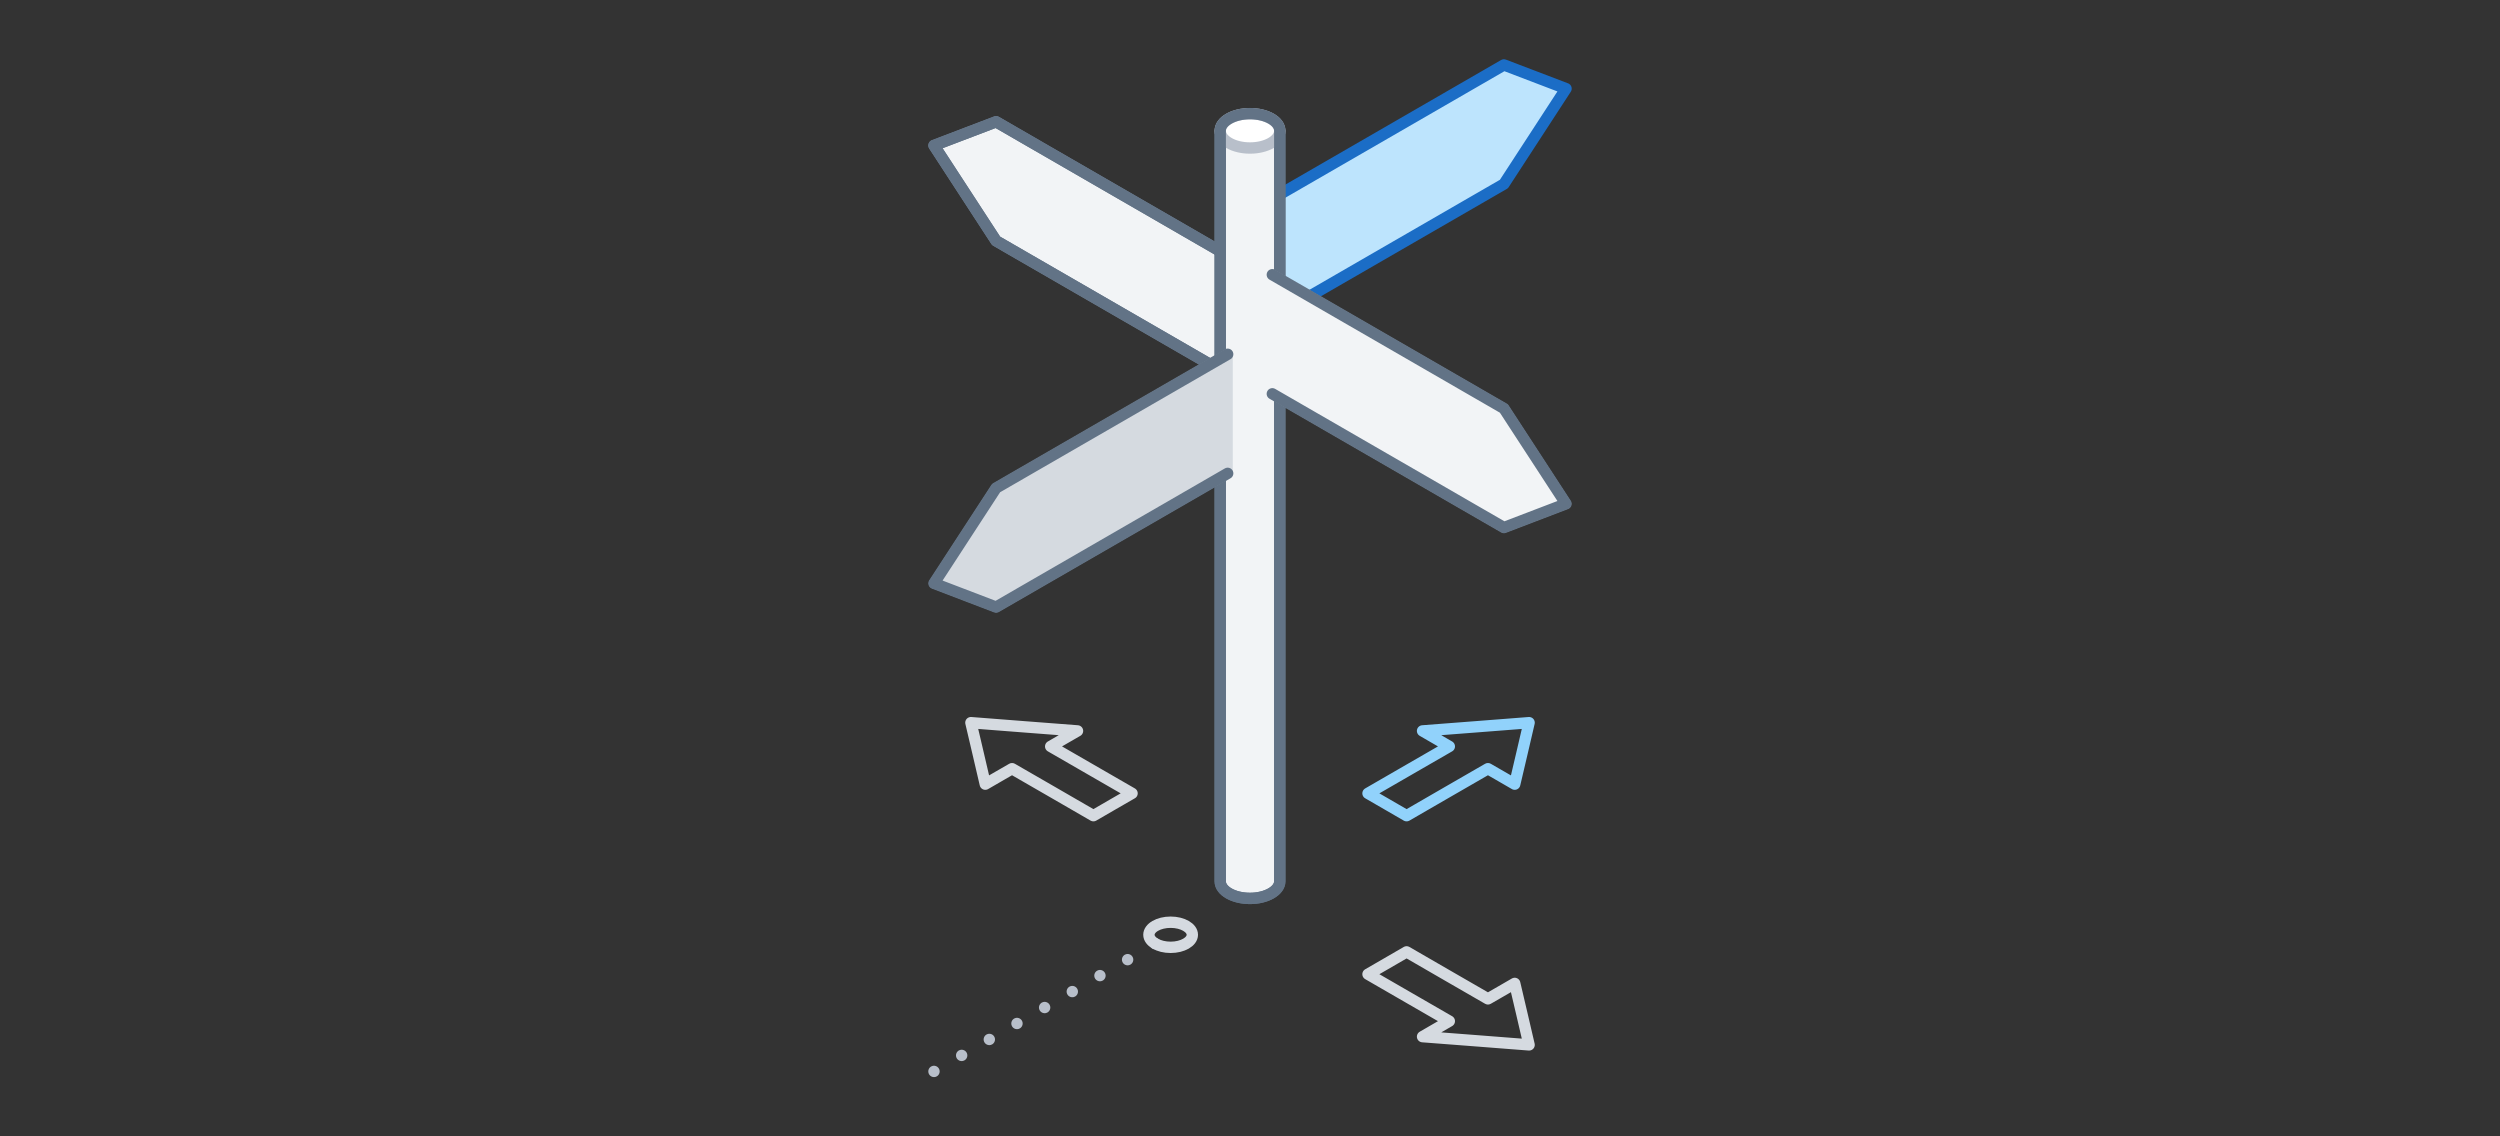 <svg xmlns="http://www.w3.org/2000/svg" viewBox="0 0 440 200"><rect x="0" y="0" width="440" height="200" fill="#333333" stroke="none"/><defs><style>.cls-1{isolation:isolate;}.cls-2,.cls-6{fill:#f2f4f6;}.cls-2{stroke:#f2f4f6;}.cls-10,.cls-11,.cls-12,.cls-13,.cls-2,.cls-3,.cls-5,.cls-7,.cls-8,.cls-9{stroke-linecap:round;stroke-linejoin:round;}.cls-2,.cls-9{stroke-width:1.8px;}.cls-10,.cls-11,.cls-12,.cls-13,.cls-14,.cls-3,.cls-7{fill:none;}.cls-3{stroke:#627386;}.cls-10,.cls-11,.cls-12,.cls-13,.cls-3,.cls-5,.cls-7,.cls-8{stroke-width:2px;}.cls-4,.cls-5{fill:#bde4fd;}.cls-5{stroke:#1b6dc6;}.cls-7{stroke:#91d2fb;}.cls-8{fill:#fff;}.cls-11,.cls-12,.cls-8{stroke:#b8bfca;}.cls-9{fill:#d5dae0;}.cls-10,.cls-13,.cls-9{stroke:#d5dae0;}.cls-10{mix-blend-mode:darken;}.cls-12{stroke-dasharray:0 5.62;}</style></defs><title>directions(2x1)</title><g class="cls-1"><g id="Layer_2" data-name="Layer 2"><g id="Illustrations"><polygon class="cls-2" points="175.31 42.39 216.07 65.93 216.07 55.45 216.07 44.97 175.31 21.43 164.38 25.6 175.31 42.39"/><polygon class="cls-2" points="175.31 42.39 216.07 65.93 216.07 55.45 216.07 44.97 175.31 21.43 164.38 25.6 175.31 42.39"/><polygon class="cls-3" points="175.31 42.39 216.07 65.93 216.07 55.45 216.07 44.97 175.31 21.43 164.38 25.6 175.31 42.39"/><polygon class="cls-3" points="175.31 42.39 216.07 65.93 216.07 55.45 216.07 44.97 175.31 21.43 164.38 25.6 175.31 42.39"/><polygon class="cls-4" points="264.69 32.39 223.93 55.93 223.93 45.45 223.93 34.97 264.69 11.43 275.62 15.6 264.69 32.39"/><polygon class="cls-5" points="264.69 32.39 223.93 55.93 223.93 45.45 223.93 34.97 264.69 11.43 275.62 15.6 264.69 32.39"/><path class="cls-6" d="M214.76,23V155.12c0,1.67,2.35,3,5.24,3s5.24-1.36,5.24-3V23Z"/><path class="cls-3" d="M214.76,23V155.12c0,1.67,2.35,3,5.24,3s5.24-1.36,5.24-3V23Z"/><polygon class="cls-7" points="269.12 127.19 259.74 127.92 250.37 128.64 252.72 130 255.08 131.37 247.92 135.5 240.77 139.63 244.16 141.59 247.56 143.56 254.72 139.42 261.88 135.29 264.24 136.65 266.59 138.01 267.86 132.6 269.12 127.19"/><ellipse class="cls-8" cx="220" cy="23.03" rx="5.24" ry="3.02"/><path class="cls-3" d="M225.24,23c0-1.67-2.35-3-5.24-3s-5.24,1.35-5.24,3h0V155.12c0,1.67,2.35,3,5.24,3s5.24-1.36,5.24-3V23Z"/><polygon class="cls-9" points="216.07 83.31 175.31 106.85 164.38 102.67 175.31 85.89 216.07 62.35 216.07 83.31"/><polygon class="cls-2" points="223.93 69.31 264.69 92.85 275.62 88.67 264.69 71.89 223.93 48.35 223.93 69.31"/><polyline class="cls-3" points="216.07 83.31 175.31 106.85 164.38 102.67 175.31 85.89 216.07 62.35"/><polyline class="cls-3" points="223.93 69.31 264.69 92.85 275.62 88.67 264.69 71.89 223.93 48.35"/><polygon class="cls-10" points="269.12 183.9 267.86 178.49 266.59 173.08 264.24 174.44 261.88 175.8 254.72 171.67 247.56 167.53 244.16 169.5 240.77 171.46 247.92 175.59 255.08 179.72 252.72 181.09 250.37 182.45 259.74 183.17 269.12 183.9"/><polygon class="cls-10" points="170.88 127.19 172.15 132.6 173.41 138.01 175.76 136.65 178.12 135.29 185.28 139.42 192.44 143.56 195.84 141.59 199.24 139.63 192.08 135.5 184.92 131.37 187.28 130 189.64 128.64 180.26 127.92 170.88 127.19"/><line class="cls-11" x1="203.32" y1="166.09" x2="203.32" y2="166.09"/><line class="cls-12" x1="198.46" y1="168.9" x2="166.81" y2="187.16"/><line class="cls-11" x1="164.38" y1="188.57" x2="164.38" y2="188.57"/><ellipse class="cls-13" cx="206.03" cy="164.52" rx="3.82" ry="2.21"/><rect class="cls-14" width="440" height="200"/></g></g></g></svg>
